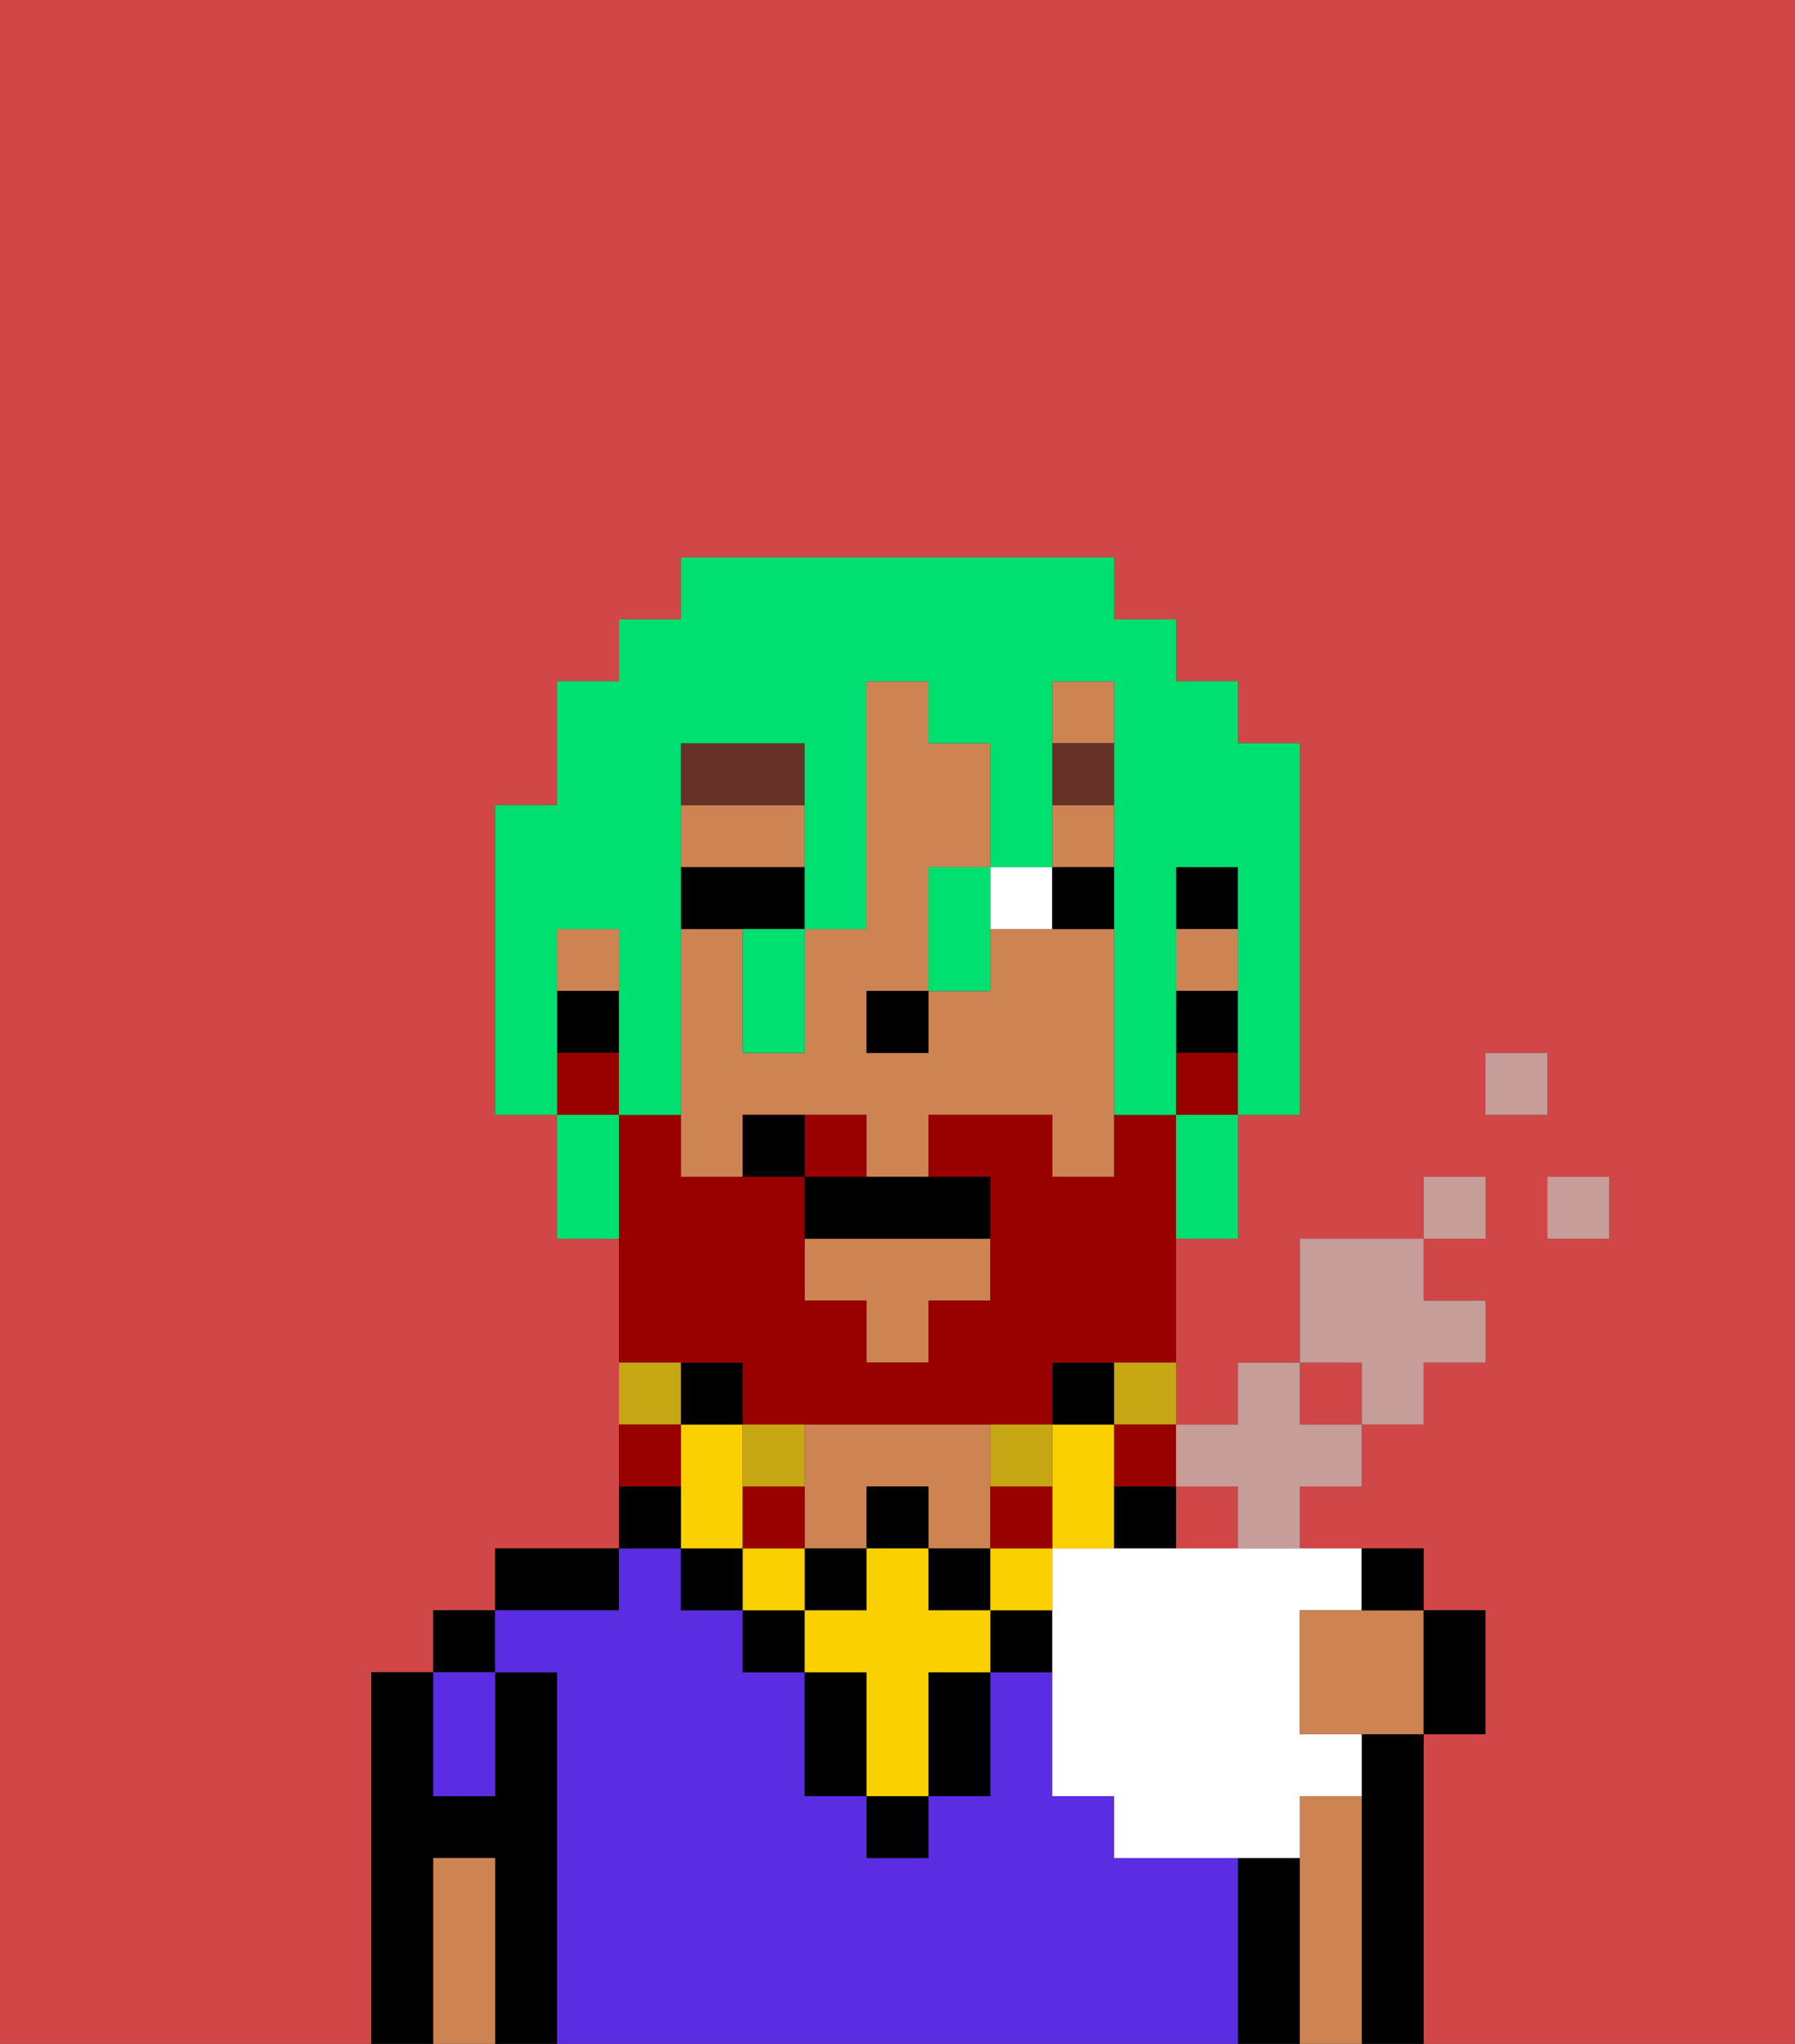 <svg xmlns="http://www.w3.org/2000/svg" viewBox="0 0 29 33"><rect x="0" y="0" width="29" height="33" fill="#333333" stroke="none"/><defs><style>polygon,rect,path{shape-rendering:crispedges;}.ea189-1{fill:#d14646;}.ea189-2{fill:#000000;}.ea189-3{fill:#5a2de2;}.ea189-4{fill:#ce8452;}.ea189-5{fill:#ffffff;}.ea189-6{fill:#663228;}.ea189-7{fill:#fad000;}.ea189-8{fill:#990000;}.ea189-9{fill:#c8a715;}.ea189-10{fill:#00e070;}.ea189-11{fill:#c69d99;}</style></defs><rect class="ea189-1" x="21" y="22" width="1" height="1"/><rect class="ea189-1" x="19" y="24" width="1" height="1"/><path class="ea189-1" d="M0,33H6V27H7V26H8V25h2V20H9V18H8V13H9V11h1V10h1V9h7v1h1v1h1v1h1v6H20v2H19v3h1V22h1V20h2V19h1v1H23v1h1v1H23v1H22v1H21v1h2v1h1v2H23v5h6V0H0ZM26,20H25V19h1Zm-2-3h1v1H24Z"/><path class="ea189-2" d="M9,27H8v2H7V27H6v6H7V30H8v3H9V27Z"/><rect class="ea189-2" x="7" y="26" width="1" height="1"/><path class="ea189-2" d="M10,25H8v1h2Z"/><path class="ea189-2" d="M21,30H20v3h1V30Z"/><path class="ea189-2" d="M23,28H22v5h1V28Z"/><path class="ea189-3" d="M20,30H18V29H17V27H16v2H15v1H14V29H13V27H12V26H11V25H10v1H8v1H9v6H20V30Z"/><path class="ea189-3" d="M8,29V27H7v2Z"/><path class="ea189-4" d="M22,29H21v4h1V29Z"/><path class="ea189-4" d="M13,25h1V24h1v1h1V23H13v2Z"/><path class="ea189-4" d="M8,30H7v3H8V30Z"/><rect class="ea189-2" x="19" y="14" width="1" height="1"/><rect class="ea189-4" x="9" y="15" width="1" height="1"/><path class="ea189-4" d="M18,15H16v1H15v1H14V16h1V14h1V12H15V11H14v4H13v2H12V15H11v4h1V18h2v1h1V18h2v1h1V15Z"/><path class="ea189-4" d="M13,13H11v1h2Z"/><rect class="ea189-4" x="19" y="15" width="1" height="1"/><rect class="ea189-4" x="17" y="11" width="1" height="1"/><rect class="ea189-4" x="17" y="13" width="1" height="1"/><polygon class="ea189-4" points="13 21 14 21 14 22 15 22 15 21 16 21 16 20 13 20 13 21"/><rect class="ea189-2" x="19" y="16" width="1" height="1"/><rect class="ea189-2" x="9" y="16" width="1" height="1"/><rect class="ea189-2" x="14" y="16" width="1" height="1"/><path class="ea189-5" d="M17,15V14H16v1Z"/><path class="ea189-2" d="M13,15V14H11v1h2Z"/><path class="ea189-2" d="M18,15V14H17v1Z"/><rect class="ea189-6" x="17" y="12" width="1" height="1"/><path class="ea189-6" d="M13,12H11v1h2Z"/><rect class="ea189-2" x="14" y="29" width="1" height="1"/><rect class="ea189-2" x="12" y="26" width="1" height="1"/><path class="ea189-2" d="M15,28v1h1V27H15Z"/><rect class="ea189-2" x="16" y="26" width="1" height="1"/><path class="ea189-2" d="M13,27v2h1V27Z"/><rect class="ea189-2" x="11" y="25" width="1" height="1"/><rect class="ea189-2" x="14" y="24" width="1" height="1"/><rect class="ea189-2" x="13" y="25" width="1" height="1"/><rect class="ea189-2" x="15" y="25" width="1" height="1"/><rect class="ea189-7" x="16" y="25" width="1" height="1"/><path class="ea189-7" d="M15,26V25H14v1H13v1h1v2h1V27h1V26Z"/><rect class="ea189-7" x="12" y="25" width="1" height="1"/><path class="ea189-7" d="M12,24V23H11v2h1Z"/><path class="ea189-7" d="M17,25h1V23H17v2Z"/><path class="ea189-2" d="M18,25h1V24H18Z"/><path class="ea189-2" d="M11,24H10v1h1Z"/><rect class="ea189-2" x="17" y="22" width="1" height="1"/><rect class="ea189-2" x="11" y="22" width="1" height="1"/><path class="ea189-8" d="M12,22v1h5V22h2V18H18v1H17V18H15v1h1v2H15v1H14V21H13V19H11V18H10v4h2Z"/><path class="ea189-8" d="M14,18H13v1h1Z"/><rect class="ea189-8" x="19" y="17" width="1" height="1"/><rect class="ea189-8" x="9" y="17" width="1" height="1"/><path class="ea189-9" d="M18,23h1V22H18Z"/><path class="ea189-8" d="M19,24V23H18v1Z"/><path class="ea189-9" d="M17,24V23H16v1Z"/><path class="ea189-8" d="M16,24v1h1V24Z"/><path class="ea189-9" d="M13,24V23H12v1Z"/><path class="ea189-8" d="M12,24v1h1V24Z"/><path class="ea189-9" d="M11,22H10v1h1Z"/><path class="ea189-8" d="M11,23H10v1h1Z"/><path class="ea189-2" d="M13,19v1h3V19H13Z"/><path class="ea189-2" d="M12,18v1h1V18Z"/><path class="ea189-10" d="M9,16V15h1v3h1V12h2v3h1V11h1v1h1v2h1V11h1v7h1V14h1v4h1V12H20V11H19V10H18V9H11v1H10v1H9v2H8v5H9V16Z"/><path class="ea189-10" d="M19,19v1h1V18H19Z"/><path class="ea189-10" d="M15,15v1h1V14H15Z"/><path class="ea189-10" d="M12,16v1h1V15H12Z"/><path class="ea189-10" d="M9,18v2h1V18Z"/><path class="ea189-5" d="M19,25H17v4h1v1h3V29h1V28H21V26h1V25H19Z"/><rect class="ea189-11" x="25" y="19" width="1" height="1"/><rect class="ea189-11" x="24" y="17" width="1" height="1"/><rect class="ea189-11" x="23" y="19" width="1" height="1"/><path class="ea189-11" d="M22,23h1V22h1V21H23V20H21v2h1Z"/><path class="ea189-11" d="M19,24h1v1h1V24h1V23H21V22H20v1H19Z"/><path class="ea189-4" d="M22,26H21v2h2V26H22Z"/><path class="ea189-2" d="M22.5,26H23V25H22v1Z"/><path class="ea189-2" d="M24,28V26H23v2Z"/></svg>